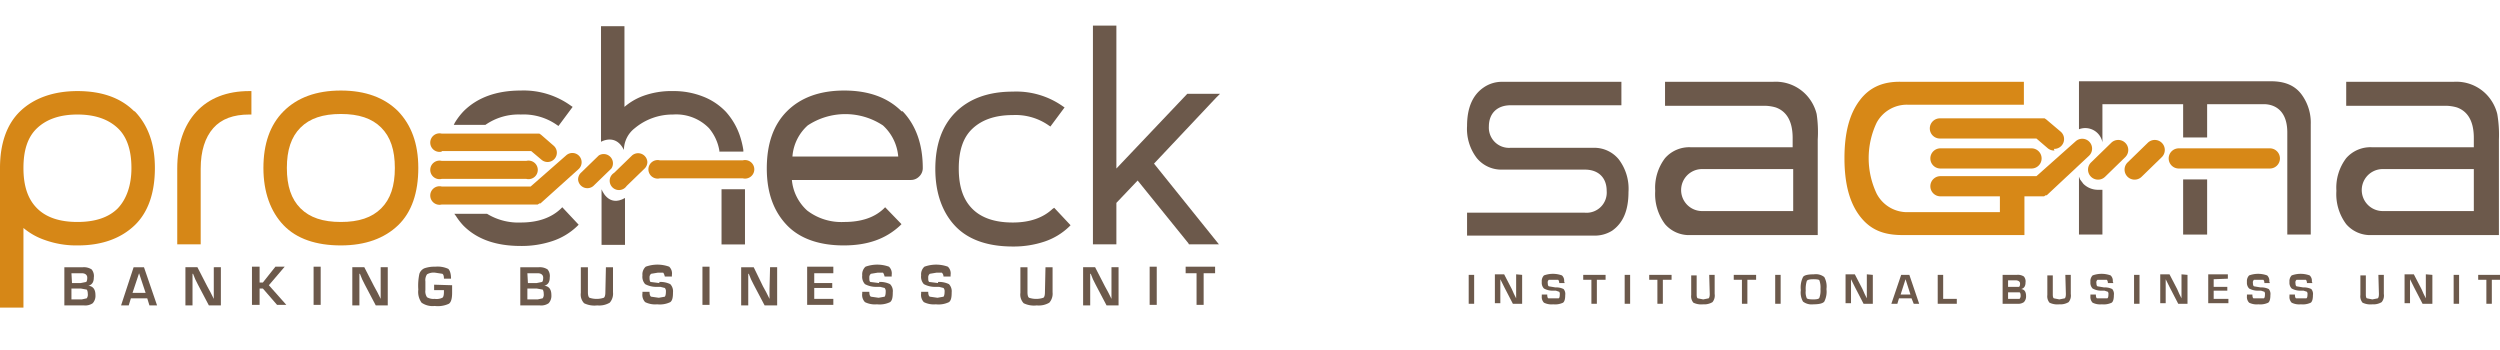 <svg id="Calque_2" data-name="Calque 2" xmlns="http://www.w3.org/2000/svg" viewBox="0 0 458.4 64.1">
  <defs>
    <style>
      .cls-1 {
        fill: #6c594b;
      }

      .cls-2 {
        fill: #d68717;
      }

      .cls-3 {
        fill: #d78817;
      }
    </style>
  </defs>
  <title>logos</title>
  <g>
    <g>
      <path class="cls-1" d="M789.3,300l-2.3,7h1.4l.4-1.3h3l.4,1.3h1.4l-2.4-7Zm-.2,4.7,1.2-3.6,1.2,3.6Z" transform="translate(-764.8 -251)"/>
      <path class="cls-1" d="M804,304v1.8h0l-.3-.6-.3-.6-.6-1.1-1.8-3.5h-2.2v7h1.3v-5.8h.1l.2.5.2.5.5,1,2,3.8h2.2v-7H804Z" transform="translate(-764.8 -251)"/>
      <polygon class="cls-1" points="52.2 48.9 50.5 48.9 48.2 51.8 47.6 51.8 47.6 48.9 46.2 48.9 46.2 55.9 47.6 55.9 47.6 52.9 48.2 52.9 50.8 55.9 52.5 55.9 49.3 52.3 52.2 48.9"/>
      <rect class="cls-1" x="57.5" y="48.9" width="1.3" height="7"/>
      <path class="cls-1" d="M834.6,304v1.8h0l-.3-.6-.3-.6-.6-1.1-1.8-3.5h-2.2v7h1.3v-5.8h.1l.2.5.2.5.5,1,2,3.8h2.2v-7h-1.3Z" transform="translate(-764.8 -251)"/>
      <path class="cls-1" d="M844.4,303.2v1h1.8v.3c0,.6-.1,1-.3,1.1a2.5,2.5,0,0,1-1.4.2,2.3,2.3,0,0,1-1.4-.3,1.9,1.9,0,0,1-.3-1.3v-1.6a1.9,1.9,0,0,1,.3-1.3,2.4,2.4,0,0,1,1.5-.3l1.3.2c.2.1.3.4.3.9h1.3c0-.9-.2-1.5-.5-1.8a4.7,4.7,0,0,0-2.4-.4,5.6,5.6,0,0,0-2,.3,1.7,1.7,0,0,0-.9,1,10.5,10.5,0,0,0-.2,2.9,3.4,3.4,0,0,0,.6,2.4,3.5,3.5,0,0,0,2.4.6,4.8,4.8,0,0,0,2.6-.4q.6-.4.6-2v-1.4Z" transform="translate(-764.8 -251)"/>
      <path class="cls-1" d="M875.8,304.6c0,.5-.1.9-.3,1a4.2,4.2,0,0,1-2.6,0c-.2-.1-.3-.5-.3-1V300h-1.3v4.7a2.3,2.3,0,0,0,.6,1.9,4.3,4.3,0,0,0,2.4.4,3.8,3.8,0,0,0,2.3-.5,2.5,2.5,0,0,0,.6-1.9V300h-1.3Z" transform="translate(-764.8 -251)"/>
      <path class="cls-1" d="M885.7,302.9l-1.6-.2q-.2-.1-.2-.8a.8.8,0,0,1,.3-.7l1.2-.2h1c.1.1.2.3.3.7H888v-.3a1.7,1.7,0,0,0-.5-1.5,6.3,6.3,0,0,0-4.3,0,1.9,1.9,0,0,0-.6,1.6,2,2,0,0,0,.5,1.6,4.3,4.3,0,0,0,2.1.5h.7l.8.2a.9.9,0,0,1,.2.7c0,.5-.1.8-.2.9l-1.1.2-1.4-.2c-.2-.1-.3-.4-.3-.9h-1.3v.3a1.9,1.9,0,0,0,.5,1.6,4.1,4.1,0,0,0,2.2.4,4.4,4.4,0,0,0,2.4-.4c.4-.3.5-.9.5-1.8a1.9,1.9,0,0,0-.5-1.5,4.1,4.1,0,0,0-2-.4" transform="translate(-764.8 -251)"/>
      <rect class="cls-1" x="128.8" y="48.9" width="1.3" height="7"/>
      <path class="cls-1" d="M905.9,304v1.8h0l-.3-.6-.3-.6-.6-1.1L903,300h-2.3v7H902v-5.8h.1l.2.5.2.5.5,1,2,3.8h2.3v-7h-1.3Z" transform="translate(-764.8 -251)"/>
      <polygon class="cls-1" points="149.3 52.8 152.6 52.8 152.6 51.9 149.3 51.9 149.3 50.1 152.8 50.1 152.8 48.9 148 48.9 148 55.9 152.8 55.9 152.8 54.8 149.3 54.8 149.3 52.8"/>
      <path class="cls-1" d="M926,302.9l-1.6-.2c-.2-.1-.2-.4-.2-.8a.8.8,0,0,1,.3-.7l1.2-.2h1c.1.1.2.3.3.7h1.3v-.3a1.7,1.7,0,0,0-.5-1.5,6.3,6.3,0,0,0-4.3,0,1.9,1.9,0,0,0-.6,1.6,2,2,0,0,0,.5,1.6,4.3,4.3,0,0,0,2.1.5h.7l.8.2a.9.9,0,0,1,.2.7c0,.5-.1.8-.2.9l-1.1.2-1.4-.2c-.2-.1-.3-.4-.3-.9h-1.3v.3a1.9,1.9,0,0,0,.5,1.6,4.1,4.1,0,0,0,2.2.4,4.4,4.4,0,0,0,2.4-.4c.4-.3.5-.9.5-1.8a1.8,1.8,0,0,0-.5-1.5,4.1,4.1,0,0,0-2-.4" transform="translate(-764.8 -251)"/>
      <path class="cls-1" d="M936.8,302.9l-1.6-.2c-.2-.1-.2-.4-.2-.8a.8.8,0,0,1,.3-.7l1.2-.2h1a1,1,0,0,1,.3.7h1.3v-.3a1.7,1.7,0,0,0-.5-1.5,6.3,6.3,0,0,0-4.3,0,1.9,1.9,0,0,0-.6,1.6,2,2,0,0,0,.5,1.6,4.3,4.3,0,0,0,2.1.5h.7l.8.2a.9.9,0,0,1,.2.7c0,.5-.1.8-.2.9l-1.1.2-1.4-.2c-.2-.1-.3-.4-.3-.9h-1.3v.3a1.9,1.9,0,0,0,.5,1.6,4.1,4.1,0,0,0,2.2.4,4.4,4.4,0,0,0,2.4-.4c.4-.3.5-.9.5-1.8a1.9,1.9,0,0,0-.5-1.5,4.1,4.1,0,0,0-2-.4" transform="translate(-764.8 -251)"/>
      <path class="cls-1" d="M956.4,304.6c0,.5-.1.9-.3,1a4.2,4.2,0,0,1-2.6,0c-.2-.1-.3-.5-.3-1V300h-1.3v4.7a2.3,2.3,0,0,0,.6,1.9,4.3,4.3,0,0,0,2.4.4,3.8,3.8,0,0,0,2.3-.5,2.5,2.5,0,0,0,.6-1.9V300h-1.3Z" transform="translate(-764.8 -251)"/>
      <path class="cls-1" d="M968.6,304v1.8h0l-.3-.6-.3-.6-.6-1.1-1.8-3.5h-2.2v7h1.3v-5.8h.1l.2.5.2.5.5,1,2,3.8h2.2v-7h-1.3Z" transform="translate(-764.8 -251)"/>
      <rect class="cls-1" x="210.8" y="48.9" width="1.3" height="7"/>
      <polygon class="cls-1" points="217.4 50.1 219.4 50.1 219.4 55.9 220.7 55.9 220.7 50.1 222.8 50.1 222.8 48.9 217.4 48.9 217.4 50.1"/>
      <polygon class="cls-1" points="223.7 17.2 217.7 17.2 204.7 30.9 204.7 4.7 200.4 4.7 200.4 44.8 204.7 44.8 204.7 37.2 208.6 33.1 217.9 44.6 218 44.8 223.5 44.8 211.6 30 223 17.9 223.7 17.2"/>
      <path class="cls-2" d="M800.8,271.5c-2.3,2.5-3.5,6-3.5,10.4v13.9h4.3V281.9c0-3.2.8-5.7,2.3-7.4s3.7-2.5,6.6-2.5h.4v-4.3h-.4c-4.1,0-7.4,1.3-9.7,3.8" transform="translate(-764.8 -251)"/>
      <path class="cls-2" d="M837.8,271.4c-2.5-2.5-6-3.8-10.5-3.8s-8,1.3-10.5,3.8-3.7,6-3.7,10.4,1.3,8,3.7,10.5,6,3.7,10.5,3.7,8-1.3,10.5-3.7,3.7-6,3.7-10.5-1.3-7.9-3.7-10.4m-3.1,17.8c-1.7,1.7-4.1,2.5-7.4,2.5s-5.7-.8-7.4-2.5-2.5-4.1-2.5-7.4.8-5.7,2.5-7.4,4.1-2.5,7.4-2.5,5.7.8,7.4,2.5,2.5,4.1,2.5,7.4-.8,5.7-2.5,7.4" transform="translate(-764.8 -251)"/>
      <path class="cls-1" d="M930.1,271.4c-2.5-2.5-6-3.8-10.5-3.8s-8,1.3-10.5,3.8-3.7,6-3.7,10.5,1.3,7.9,3.7,10.4,6,3.7,10.4,3.7,7.7-1.2,10.3-3.6l.3-.3-3-3.1-.3.3c-1.7,1.6-4.1,2.4-7.2,2.4a10.3,10.3,0,0,1-6.8-2.1,8.6,8.6,0,0,1-2.8-5.6h21.8a2.1,2.1,0,0,0,1.5-.6,2.1,2.1,0,0,0,.7-1.6c0-4.4-1.3-7.9-3.7-10.4m-20.2,8.3a8.5,8.5,0,0,1,2.8-5.7,12.5,12.5,0,0,1,13.8,0,8.7,8.7,0,0,1,2.8,5.7Z" transform="translate(-764.8 -251)"/>
      <path class="cls-1" d="M957.8,289.3c-1.7,1.6-4.1,2.5-7.3,2.5s-5.7-.8-7.4-2.5-2.5-4.1-2.5-7.4.8-5.7,2.5-7.3,4.1-2.5,7.4-2.5a10.6,10.6,0,0,1,6.6,1.9l.3.2,2.6-3.5-.3-.2a14.8,14.8,0,0,0-9.2-2.7c-4.5,0-8,1.3-10.5,3.8s-3.7,6-3.7,10.4,1.3,8,3.7,10.5,6,3.7,10.5,3.7a17.8,17.8,0,0,0,5.8-.9,12,12,0,0,0,4.5-2.7l.3-.3-3-3.2Z" transform="translate(-764.8 -251)"/>
      <path class="cls-1" d="M867.6,289.3c-1.7,1.6-4.1,2.5-7.3,2.5a11,11,0,0,1-6.2-1.6h-6l.3.4a11.6,11.6,0,0,0,1.4,1.8c2.5,2.5,6,3.7,10.5,3.7a17.8,17.8,0,0,0,5.8-.9,12,12,0,0,0,4.5-2.7l.3-.3-3-3.2Z" transform="translate(-764.8 -251)"/>
      <path class="cls-1" d="M860.3,272a10.6,10.6,0,0,1,6.6,1.9l.3.2,2.6-3.5-.3-.2a14.8,14.8,0,0,0-9.2-2.8c-4.5,0-8,1.3-10.5,3.8a12.2,12.2,0,0,0-1.6,2.1l-.2.4h5.8a10.6,10.6,0,0,1,6.5-1.9" transform="translate(-764.8 -251)"/>
      <path class="cls-1" d="M875.1,285.6v10.3h4.3v-8.6c-3.1,1.8-4.3-1.6-4.3-1.6" transform="translate(-764.8 -251)"/>
      <rect class="cls-1" x="132.3" y="34.7" width="4.3" height="10.12"/>
      <path class="cls-1" d="M879.2,278.5h0a5.1,5.1,0,0,1,2-4,10.8,10.8,0,0,1,7-2.5,8.4,8.4,0,0,1,6.6,2.5,8.6,8.6,0,0,1,1.9,4.1v.2h4.4v-.3a16,16,0,0,0-.6-2.5,12.6,12.6,0,0,0-2.6-4.5,11.5,11.5,0,0,0-4.2-2.8,14.6,14.6,0,0,0-5.5-1,15.1,15.1,0,0,0-5.5.9,11.3,11.3,0,0,0-3.4,2V255.8h-4.3v21.2s2.7-1.6,4.2,1.5" transform="translate(-764.8 -251)"/>
      <path class="cls-2" d="M862.1,285.2H845.8a1.7,1.7,0,1,0,0,3.3h17.6l.3-.2h.2l7-6.3a1.7,1.7,0,0,0,.1-2.4,1.7,1.7,0,0,0-2.4-.1Z" transform="translate(-764.8 -251)"/>
      <path class="cls-2" d="M845.8,283.8h15.5a1.7,1.7,0,1,0,0-3.3H845.8a1.7,1.7,0,1,0,0,3.3" transform="translate(-764.8 -251)"/>
      <path class="cls-2" d="M901.1,280.4H885.8a1.7,1.7,0,1,0,0,3.3h15.2a1.7,1.7,0,1,0,0-3.3" transform="translate(-764.8 -251)"/>
      <path class="cls-2" d="M845.8,278.7h16.4l1.9,1.6a1.7,1.7,0,0,0,2.4-.2,1.7,1.7,0,0,0-.2-2.4l-2.3-2-.3-.2H845.8a1.7,1.7,0,1,0,0,3.3" transform="translate(-764.8 -251)"/>
      <path class="cls-2" d="M870.8,283.9a1.7,1.7,0,0,0,2.8,1.2l3.3-3.2a1.7,1.7,0,0,0-2.3-2.4l-3.3,3.2a1.7,1.7,0,0,0-.5,1.2" transform="translate(-764.8 -251)"/>
      <path class="cls-2" d="M883.5,280.7a1.7,1.7,0,0,0-2.8-1.2l-3.3,3.2a1.7,1.7,0,1,0,2.3,2.4l3.3-3.2a1.7,1.7,0,0,0,.5-1.2" transform="translate(-764.8 -251)"/>
      <path class="cls-2" d="M789.4,271.4c-2.5-2.5-6-3.7-10.4-3.7s-8,1.3-10.5,3.7-3.7,6-3.7,10.4v25.6h4.3V292.8A12.2,12.2,0,0,0,773,295a17,17,0,0,0,6.1,1c4.4,0,7.9-1.3,10.4-3.7s3.7-6,3.7-10.5-1.3-7.9-3.7-10.4m-3.1,17.8c-1.7,1.7-4.2,2.5-7.4,2.5s-5.7-.8-7.4-2.5-2.5-4.1-2.5-7.4.8-5.7,2.5-7.3,4.1-2.5,7.4-2.5,5.7.9,7.4,2.5,2.5,4.1,2.5,7.3-.9,5.7-2.5,7.4" transform="translate(-764.8 -251)"/>
      <path class="cls-1" d="M781,303.4h0c.7-.2,1-.7,1-1.5a1.9,1.9,0,0,0-.4-1.5,2.6,2.6,0,0,0-1.6-.4h-3.4v7h3.6a2.4,2.4,0,0,0,1.6-.4,2,2,0,0,0,.5-1.5q0-1.5-1.2-1.7m-3.2-2.3h1.9c.6,0,1,.3,1,.8s-.1.7-.2.8l-1,.2h-1.6Zm2.8,4.6-.9.2h-1.9v-2h1.7l1.1.2c.1.1.2.4.2.8a1.1,1.1,0,0,1-.2.8" transform="translate(-764.8 -251)"/>
      <path class="cls-1" d="M864.6,303.4h0c.7-.2,1-.7,1-1.5a1.9,1.9,0,0,0-.4-1.5,2.6,2.6,0,0,0-1.6-.4h-3.4v7h3.6a2.4,2.4,0,0,0,1.6-.4,2,2,0,0,0,.5-1.5q0-1.5-1.2-1.7m-3.2-2.3h1.9c.6,0,1,.3,1,.8s-.1.7-.2.8l-1,.2h-1.6Zm2.8,4.6-.9.2h-1.9v-2h1.7l1.1.2c.1.1.2.4.2.8a1.1,1.1,0,0,1-.2.8" transform="translate(-764.8 -251)"/>
    </g>
    <line class="cls-3" x1="246" x2="246" y2="64.1"/>
    <g>
      <path class="cls-1" d="M1186.8,268.3c-1.2-1.6-3-2.4-5.6-2.4H1146v8.8a3.2,3.2,0,0,1,4.3,2.4v-7h14.8v6.1h4.4v-6.1h10.4c1.1,0,4.3.4,4.3,5.2V294h4.3V273.8A8.7,8.7,0,0,0,1186.8,268.3Z" transform="translate(-764.8 -251)"/>
      <rect class="cls-1" x="400.3" y="32.9" width="4.4" height="10.11"/>
      <path class="cls-1" d="M1146.8,284.7l-.6-.8-.2-.5V294h4.3v-8.2h-.8A3.8,3.8,0,0,1,1146.8,284.7Z" transform="translate(-764.8 -251)"/>
    </g>
    <path class="cls-1" d="M1061.6,280.2a5.8,5.8,0,0,0-4.6-2.1h-15.2a3.7,3.7,0,0,1-4-3.9c0-2.4,1.5-3.9,4-3.9h20.3V266h-21.8a5.9,5.9,0,0,0-3.4,1c-2.1,1.4-3.1,3.8-3.1,7.1a8.8,8.8,0,0,0,1.8,5.9,5.8,5.8,0,0,0,4.6,2.1h15.2c2.5,0,4,1.5,4,3.9a3.7,3.7,0,0,1-4,4h-21.6v4.2H1057a6,6,0,0,0,3.4-.9c2-1.4,3-3.7,3-7.1A8.9,8.9,0,0,0,1061.6,280.2Z" transform="translate(-764.8 -251)"/>
    <path class="cls-1" d="M1097.9,271.9a7.9,7.9,0,0,0-1.9-3.5,7.7,7.7,0,0,0-6.1-2.4h-19.8v4.4h17.9a7.6,7.6,0,0,1,2.4.3c1.4.5,3.1,1.8,3.1,5.6v1.7h-18.7a5.9,5.9,0,0,0-4.7,2,9,9,0,0,0-1.8,6,9.2,9.2,0,0,0,1.8,6.1,5.8,5.8,0,0,0,4.7,2h23.3V276.6A22.5,22.5,0,0,0,1097.9,271.9Zm-21,17.8a3.8,3.8,0,1,1,0-7.7h16.7v7.7Z" transform="translate(-764.8 -251)"/>
    <path class="cls-1" d="M1222.7,271.9a7.9,7.9,0,0,0-1.9-3.5,7.7,7.7,0,0,0-6.1-2.4H1195v4.4h17.9a7.6,7.6,0,0,1,2.4.3c1.4.5,3.1,1.8,3.1,5.6v1.7h-18.7a5.9,5.9,0,0,0-4.7,2,9,9,0,0,0-1.8,6,9.2,9.2,0,0,0,1.8,6.1,5.8,5.8,0,0,0,4.7,2h23.3V276.6A22.5,22.5,0,0,0,1222.7,271.9Zm-21,17.8a3.8,3.8,0,1,1,0-7.7h16.7v7.7Z" transform="translate(-764.8 -251)"/>
    <path class="cls-3" d="M1105.8,269.4c-1.9,2.5-2.8,6-2.8,10.6s.9,8.1,2.8,10.6,4.3,3.5,7.8,3.5h22.4v-9.9h-4.5v5.7h-16.8a6.3,6.3,0,0,1-5.8-3.4,15.2,15.2,0,0,1,0-13,6.3,6.3,0,0,1,5.7-3.3h21.3v-4.2h-22.4C1110.1,265.9,1107.6,267,1105.8,269.4Z" transform="translate(-764.8 -251)"/>
    <g>
      <path class="cls-3" d="M1140.1,286.8h-.2l-.3.2h-19a1.8,1.8,0,0,1,0-3.7h17.6l7.2-6.4a1.8,1.8,0,1,1,2.4,2.7Z" transform="translate(-764.8 -251)"/>
      <path class="cls-3" d="M1120.6,278.2h16.7a1.8,1.8,0,0,1,0,3.7h-16.7a1.8,1.8,0,1,1,0-3.7Z" transform="translate(-764.8 -251)"/>
      <path class="cls-3" d="M1181,281.9h-16.7a1.8,1.8,0,0,1,0-3.7H1181a1.8,1.8,0,0,1,0,3.7Z" transform="translate(-764.8 -251)"/>
      <path class="cls-3" d="M1141.5,278.6a1.8,1.8,0,0,1-1.2-.4l-2.1-1.8h-17.7a1.8,1.8,0,1,1,0-3.7h19.2l.3.2,2.6,2.2a1.8,1.8,0,0,1-1.2,3.2Z" transform="translate(-764.8 -251)"/>
      <path class="cls-3" d="M1150.8,283.4a1.8,1.8,0,1,1-2.6-2.6l3.7-3.6a1.8,1.8,0,1,1,2.6,2.6Z" transform="translate(-764.8 -251)"/>
      <path class="cls-3" d="M1157.5,283.4a1.8,1.8,0,1,1-2.6-2.6l3.7-3.6a1.8,1.8,0,1,1,2.6,2.6Z" transform="translate(-764.8 -251)"/>
    </g>
    <g>
      <path class="cls-1" d="M1035.1,301.4v5.3h-1v-5.3Z" transform="translate(-764.8 -251)"/>
      <path class="cls-1" d="M1043.9,301.4v5.3h-1.7l-1.5-2.9-.4-.8-.2-.4-.2-.4h0v4.4h-1v-5.3h1.7l1.4,2.7.4.9.2.4.2.4h0v-4.4Z" transform="translate(-764.8 -251)"/>
      <path class="cls-1" d="M1051.7,302.9h-1q0-.4-.2-.6h-1.7a.6.6,0,0,0-.2.6q0,.5.2.6l1.2.2a3.1,3.1,0,0,1,1.5.3,1.4,1.4,0,0,1,.3,1.1q0,1.1-.4,1.4a3.4,3.4,0,0,1-1.8.3,3.1,3.1,0,0,1-1.7-.3,1.5,1.5,0,0,1-.4-1.2V305h1q0,.6.2.7h1.9q.2-.1.2-.7a.7.7,0,0,0-.1-.5l-.6-.2h-.6a3.3,3.3,0,0,1-1.6-.4,1.5,1.5,0,0,1-.4-1.2,1.5,1.5,0,0,1,.4-1.2,4.8,4.8,0,0,1,3.3,0,1.3,1.3,0,0,1,.4,1.1Z" transform="translate(-764.8 -251)"/>
      <path class="cls-1" d="M1057.6,302.3v4.4h-1v-4.4h-1.5v-.9h4.1v.9Z" transform="translate(-764.8 -251)"/>
      <path class="cls-1" d="M1063.7,301.4v5.3h-1v-5.3Z" transform="translate(-764.8 -251)"/>
      <path class="cls-1" d="M1069.7,302.3v4.4h-1v-4.4h-1.5v-.9h4.1v.9Z" transform="translate(-764.8 -251)"/>
      <path class="cls-1" d="M1078.2,301.4h1v3.5a1.9,1.9,0,0,1-.4,1.5,2.9,2.9,0,0,1-1.7.4,3.3,3.3,0,0,1-1.8-.3,1.8,1.8,0,0,1-.4-1.4v-3.6h1V305q0,.6.2.7l1,.2,1-.2q.2-.2.2-.8Z" transform="translate(-764.8 -251)"/>
      <path class="cls-1" d="M1085.2,302.3v4.4h-1v-4.4h-1.5v-.9h4.1v.9Z" transform="translate(-764.8 -251)"/>
      <path class="cls-1" d="M1091.3,301.4v5.3h-1v-5.3Z" transform="translate(-764.8 -251)"/>
      <path class="cls-1" d="M1097.4,301.3a2.5,2.5,0,0,1,1.9.5,3.6,3.6,0,0,1,.4,2.2,4,4,0,0,1-.4,2.3q-.4.5-2,.5a2.6,2.6,0,0,1-1.9-.5,3.3,3.3,0,0,1-.4-2.1,4.3,4.3,0,0,1,.4-2.4Q1095.7,301.3,1097.4,301.3Zm-.1.9q-1,0-1.2.3a5,5,0,0,0-.2,1.8,2.7,2.7,0,0,0,.2,1.4q.2.2,1.2.2t1.1-.3a3.8,3.8,0,0,0,.2-1.6,3.8,3.8,0,0,0-.2-1.6Q1098.3,302.2,1097.3,302.2Z" transform="translate(-764.8 -251)"/>
      <path class="cls-1" d="M1108.2,301.4v5.3h-1.7l-1.5-2.9-.4-.8-.2-.4-.2-.4h0v4.4h-1v-5.3h1.7l1.4,2.7.4.9.2.4.2.4h0v-4.4Z" transform="translate(-764.8 -251)"/>
      <path class="cls-1" d="M1115.3,305.7H1113l-.3,1h-1.1l1.8-5.3h1.5l1.8,5.3h-1Zm-.2-.7-.9-2.8-.9,2.8Z" transform="translate(-764.8 -251)"/>
      <path class="cls-1" d="M1121.1,301.4v4.4h2.5v.9h-3.5v-5.3Z" transform="translate(-764.8 -251)"/>
      <path class="cls-1" d="M1132,306.7v-5.3h2.6a2,2,0,0,1,1.3.3,1.4,1.4,0,0,1,.3,1.1q0,1-.8,1.2h0q.9.1.9,1.3a1.5,1.5,0,0,1-.4,1.1,1.8,1.8,0,0,1-1.2.3Zm1-3.1h2q.2-.1.2-.6t-.7-.6H1133Zm0,2.2h2.1a.8.8,0,0,0,.2-.6q0-.5-.2-.6H1133Z" transform="translate(-764.8 -251)"/>
      <path class="cls-1" d="M1143.5,301.4h1v3.5a1.9,1.9,0,0,1-.4,1.5,2.9,2.9,0,0,1-1.7.4,3.3,3.3,0,0,1-1.8-.3,1.8,1.8,0,0,1-.4-1.4v-3.6h1V305q0,.6.2.7l1,.2,1-.2q.2-.2.2-.8Z" transform="translate(-764.8 -251)"/>
      <path class="cls-1" d="M1152.3,302.9h-1q0-.4-.2-.6h-1.7a.6.6,0,0,0-.2.6q0,.5.2.6l1.2.2a3.1,3.1,0,0,1,1.5.3,1.4,1.4,0,0,1,.3,1.1q0,1.1-.4,1.4a3.4,3.4,0,0,1-1.8.3,3.1,3.1,0,0,1-1.7-.3,1.5,1.5,0,0,1-.4-1.2V305h1q0,.6.2.7h1.9q.2-.1.2-.7a.7.7,0,0,0-.1-.5l-.6-.2h-.6a3.3,3.3,0,0,1-1.6-.4,1.5,1.5,0,0,1-.4-1.2,1.5,1.5,0,0,1,.4-1.2,4.8,4.8,0,0,1,3.3,0,1.3,1.3,0,0,1,.4,1.1Z" transform="translate(-764.8 -251)"/>
      <path class="cls-1" d="M1157.1,301.4v5.3h-1v-5.3Z" transform="translate(-764.8 -251)"/>
      <path class="cls-1" d="M1165.9,301.4v5.3h-1.7l-1.5-2.9-.4-.8-.2-.4-.2-.4h0v4.4h-1v-5.3h1.7l1.4,2.7.4.9.2.4.2.4h0v-4.4Z" transform="translate(-764.8 -251)"/>
      <path class="cls-1" d="M1170.7,302.2v1.4h2.5v.7h-2.5v1.5h2.7v.8h-3.7v-5.3h3.6v.8Z" transform="translate(-764.8 -251)"/>
      <path class="cls-1" d="M1181,302.9h-1q0-.4-.2-.6h-1.7a.6.6,0,0,0-.2.6q0,.5.2.6l1.2.2a3.1,3.1,0,0,1,1.5.3,1.4,1.4,0,0,1,.3,1.1q0,1.1-.4,1.4a3.4,3.4,0,0,1-1.8.3,3.1,3.1,0,0,1-1.7-.3,1.5,1.5,0,0,1-.4-1.2V305h1q0,.6.2.7h1.9q.2-.1.2-.7a.7.7,0,0,0-.1-.5l-.6-.2h-.6a3.3,3.3,0,0,1-1.6-.4,1.5,1.5,0,0,1-.4-1.2,1.5,1.5,0,0,1,.4-1.2,4.8,4.8,0,0,1,3.3,0,1.3,1.3,0,0,1,.4,1.1Z" transform="translate(-764.8 -251)"/>
      <path class="cls-1" d="M1188.8,302.9h-1q0-.4-.2-.6h-1.7a.6.6,0,0,0-.2.6q0,.5.2.6l1.2.2a3.1,3.1,0,0,1,1.5.3,1.4,1.4,0,0,1,.3,1.1q0,1.1-.4,1.4a3.4,3.4,0,0,1-1.8.3,3.1,3.1,0,0,1-1.7-.3,1.5,1.5,0,0,1-.4-1.2V305h1q0,.6.2.7h1.9q.2-.1.2-.7a.7.7,0,0,0-.1-.5l-.6-.2h-.6a3.3,3.3,0,0,1-1.6-.4,1.5,1.5,0,0,1-.4-1.2,1.5,1.5,0,0,1,.4-1.2,4.8,4.8,0,0,1,3.3,0,1.3,1.3,0,0,1,.4,1.1Z" transform="translate(-764.8 -251)"/>
      <path class="cls-1" d="M1200.9,301.4h1v3.5a1.9,1.9,0,0,1-.4,1.5,2.9,2.9,0,0,1-1.7.4,3.3,3.3,0,0,1-1.8-.3,1.8,1.8,0,0,1-.4-1.4v-3.6h1V305q0,.6.2.7l1,.2,1-.2q.2-.2.2-.8Z" transform="translate(-764.8 -251)"/>
      <path class="cls-1" d="M1210.8,301.4v5.3H1209l-1.5-2.9-.4-.8-.2-.4-.2-.4h0v4.4h-1v-5.3h1.7l1.4,2.7.4.9.2.4.2.4h0v-4.4Z" transform="translate(-764.8 -251)"/>
      <path class="cls-1" d="M1215.7,301.4v5.3h-1v-5.3Z" transform="translate(-764.8 -251)"/>
      <path class="cls-1" d="M1221.7,302.3v4.4h-1v-4.4h-1.5v-.9h4.1v.9Z" transform="translate(-764.8 -251)"/>
    </g>
  </g>
</svg>
